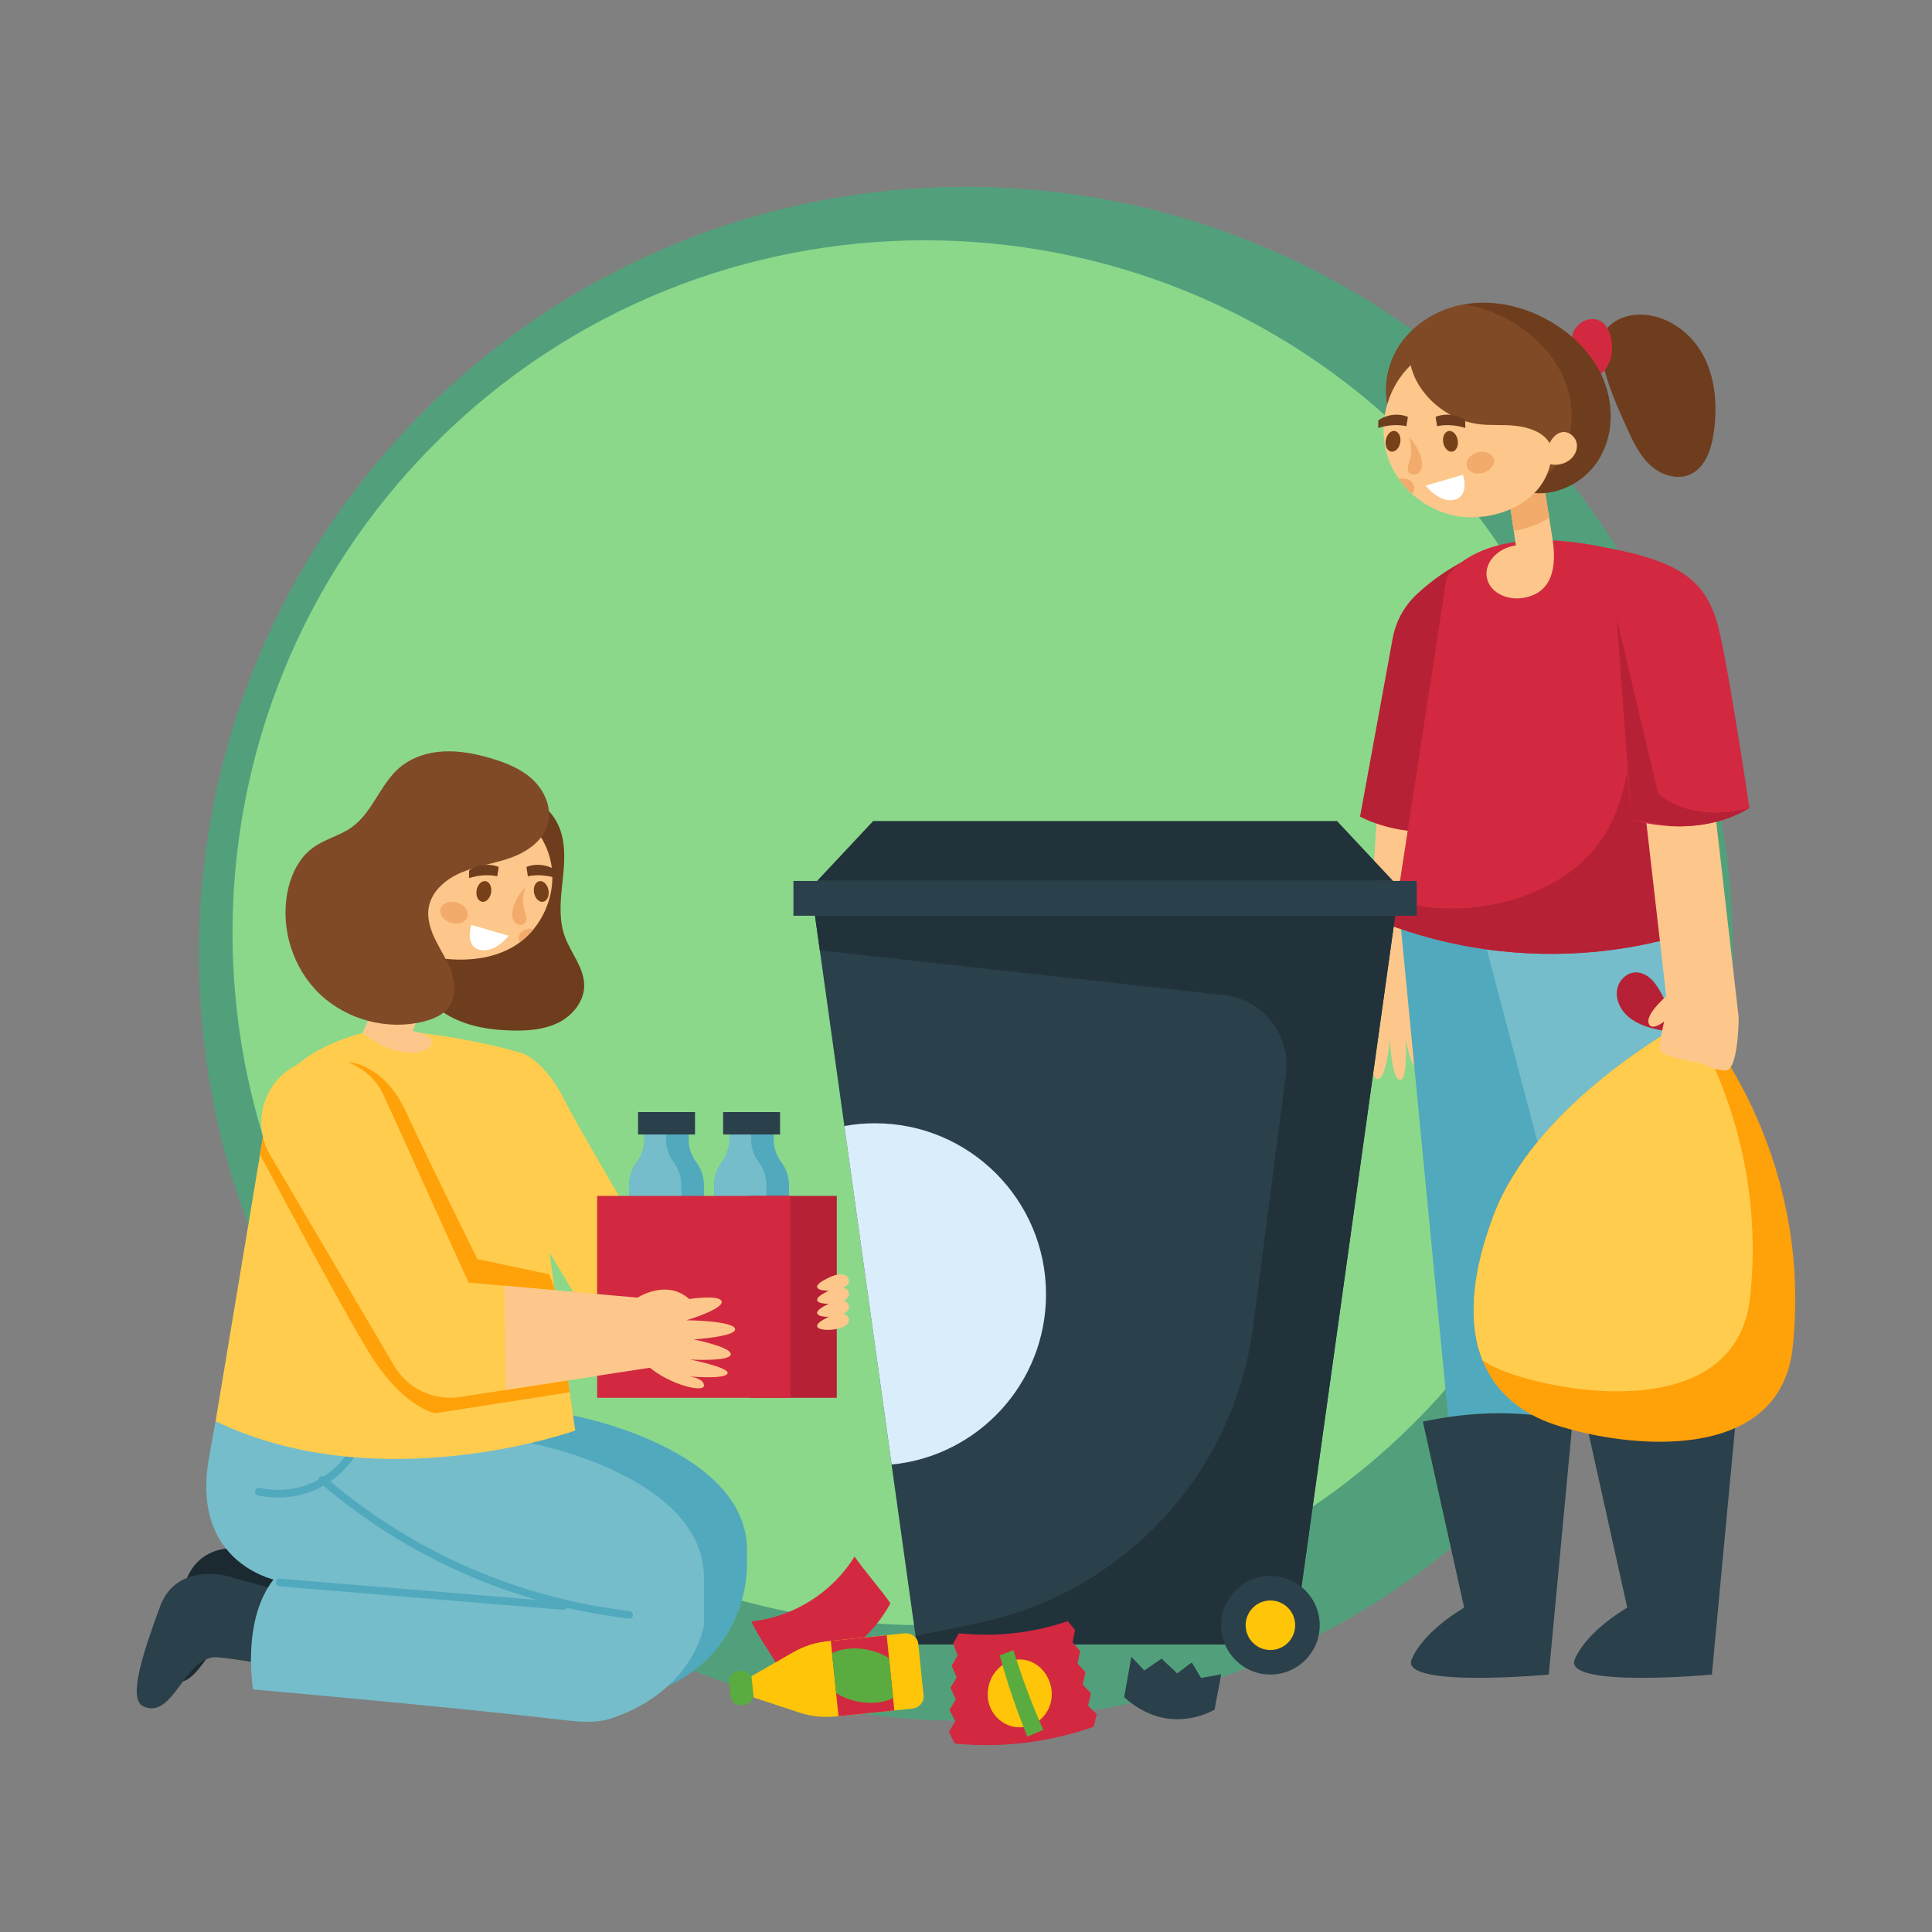 <svg width="452" height="452" viewBox="0 0 452 452" fill="none" xmlns="http://www.w3.org/2000/svg">
<rect x="0" y="0" width="452" height="452" fill="#808080" stroke="none"/>
<g clip-path="url(#clip0_101_1718)">
<path d="M226 402.605C325.104 402.605 405.444 322.266 405.444 223.161C405.444 124.057 325.104 43.717 226 43.717C126.896 43.717 46.556 124.057 46.556 223.161C46.556 322.266 126.896 402.605 226 402.605Z" fill="#52A07B"/>
<path d="M330.956 332.778C394.223 269.511 394.223 166.936 330.956 103.669C267.69 40.403 165.114 40.403 101.848 103.669C38.581 166.936 38.581 269.511 101.848 332.778C165.114 396.044 267.69 396.044 330.956 332.778Z" fill="#8BD88B"/>
<path d="M175.81 379.346C185.6 378.333 194.776 372.547 199.92 364.158C202.559 367.919 205.678 371.345 208.318 375.097C203.264 384.444 193.42 391.197 182.798 391.586C180.845 387.12 177.772 383.811 175.81 379.346Z" fill="#D22940"/>
<path d="M323.09 175.837L319.446 233.34C319.446 233.34 309.964 243.158 311.374 244.424C312.784 245.689 317.883 240.437 317.883 240.437C317.883 240.437 314.149 250.037 315.921 250.2C317.693 250.363 321.49 242.426 321.49 242.426C321.49 242.426 319.889 251.665 322.113 252.406C324.337 253.147 325.205 242.941 325.205 242.941C325.205 242.941 325.458 252.089 327.438 252.623C329.409 253.147 328.857 243.239 328.857 243.239C328.857 243.239 330.159 250.408 332.075 250.471C333.992 250.535 332.048 242.851 332.048 242.851C332.048 242.851 334.299 238.918 332.916 233.684L342.824 177.157L323.09 175.837Z" fill="#FDC78B"/>
<path d="M327.031 209.601L340.257 346.566L360.606 349.866L378.252 206.537L327.031 209.601Z" fill="#51A9BD"/>
<path d="M332.889 332.6C344.632 330.096 356.303 329.87 367.901 332.6L362.341 391.776C362.341 391.776 327.329 395.003 330.276 388.178C333.223 381.361 342.544 376.118 342.544 376.118L332.889 332.6Z" fill="#2A404B"/>
<path d="M345.518 213.272L380.539 346.34H401.15L395.59 202.035L345.518 213.272Z" fill="#75BDCB"/>
<path d="M371.047 332.6C382.79 330.096 394.46 329.87 406.059 332.6L400.499 391.775C400.499 391.775 365.487 395.003 368.434 388.178C371.381 381.361 380.702 376.118 380.702 376.118L371.047 332.6Z" fill="#2A404B"/>
<path d="M355.652 126.687C355.652 126.687 342.987 128.296 331.479 139.017C328.541 141.756 326.552 145.354 325.829 149.305L318.19 191.042C318.19 191.042 331.235 198.464 346.901 191.883L355.652 126.687Z" fill="#B62135"/>
<path d="M398.709 216.888C398.709 216.888 366.066 231.117 325.901 216.716L326.796 210.894L338.43 135.184C338.43 135.184 338.738 134.569 339.542 133.702C342.969 129.841 355.308 120.512 388.765 131.74L383.504 145.571L385.086 152.993L398.709 216.888Z" fill="#D22940"/>
<path d="M398.709 216.888C398.709 216.888 366.066 231.117 325.901 216.716L326.796 210.894C336.948 213.507 347.932 213.01 357.713 209.195C363.309 207.007 368.57 203.753 372.511 199.214C378.351 192.489 380.891 183.404 381.244 174.499C381.597 165.604 379.951 156.763 378.315 148.003C380.656 149.549 382.916 151.212 385.086 152.993L398.709 216.888Z" fill="#B62135"/>
<path d="M419.42 315.162C416.491 343.014 380.014 338.783 363.625 333.269C355.805 330.638 349.83 325.72 346.847 318.28C343.583 310.126 343.927 298.944 349.396 284.426C358.716 259.665 388.883 241.992 395.319 238.448C396.097 238.023 396.531 237.797 396.531 237.797C396.531 237.797 424.365 268.253 419.42 315.162Z" fill="#FFA109"/>
<path d="M409.467 303.364C406.538 331.217 370.061 326.977 353.672 321.471C351.204 320.64 348.908 319.582 346.847 318.28C343.583 310.126 343.927 298.944 349.396 284.426C358.716 259.665 388.883 241.992 395.319 238.448C403.003 251.547 412.531 274.292 409.467 303.364Z" fill="#FFCC4D"/>
<path d="M382.708 227.492C380.548 227.51 378.677 229.417 378.324 231.551C377.971 233.684 378.93 235.89 380.466 237.418C382.003 238.945 384.037 239.858 386.126 240.455C388.205 241.043 390.356 241.341 392.472 241.802C391.568 238.421 390.23 235.148 388.503 232.102C387.861 230.972 387.156 229.86 386.207 228.983C385.249 228.106 384.001 227.474 382.708 227.492Z" fill="#B62135"/>
<path d="M400.418 182.662L406.773 238.05C406.773 238.05 406.746 250.733 403.582 250.462C400.427 250.191 397.977 248.745 397.977 248.745C397.977 248.745 388.494 247.289 388.331 245.554C388.169 243.818 389.344 238.99 389.344 238.99C389.344 238.99 386.189 241.495 385.674 239.28C385.158 237.065 389.823 233.087 389.823 233.087L383.902 181.388L400.418 182.662Z" fill="#FDC78B"/>
<path d="M409.286 189.044C403.003 192.805 396.232 193.519 390.971 193.284C385.538 193.031 381.714 191.756 381.714 191.756L375.928 128.16C393.412 131.405 398.556 136.079 401.503 144.875C403.717 151.474 409.286 189.044 409.286 189.044Z" fill="#D22940"/>
<path d="M363.544 129.842C363.607 134.452 362.151 138.882 356.492 139.858C352.298 140.581 348.429 138.439 347.841 135.067C347.263 131.695 350.192 128.377 354.377 127.645C354.467 127.636 354.558 127.627 354.648 127.618L354.151 124.21L352.542 113.054L360.931 111.644C361.428 114.808 361.935 117.972 362.432 121.127C362.685 122.709 362.929 124.282 363.182 125.864C363.39 127.157 363.535 128.504 363.544 129.842Z" fill="#FDC78B"/>
<path d="M362.432 121.127C359.946 122.736 357.044 123.749 354.151 124.21L352.542 113.054L360.931 111.644C361.428 114.808 361.934 117.972 362.432 121.127Z" fill="#F2AB6B"/>
<path d="M380.638 100.154C378.342 95.101 376.037 89.984 374.916 84.542C374.5 82.526 374.256 80.366 375.024 78.458C376.136 75.683 379.165 74.083 382.13 73.712C388.557 72.898 394.949 76.966 398.176 82.589C401.403 88.212 401.864 95.065 400.897 101.474C400.327 105.244 398.926 109.402 395.455 110.984C392.345 112.394 388.539 111.12 386.044 108.796C383.531 106.455 382.048 103.264 380.638 100.154Z" fill="#6E3D1D"/>
<path d="M368.959 84.072C367.648 82.047 367.205 79.335 368.335 77.202C369.465 75.068 372.394 73.92 374.473 75.141C375.82 75.936 376.552 77.482 376.905 79.01C377.384 81.134 377.248 83.448 376.227 85.365C375.205 87.29 373.244 88.755 371.074 88.908C368.895 89.062 370.143 85.898 368.959 84.072Z" fill="#D22940"/>
<path d="M374.039 107.522C370.64 113 363.851 116.408 357.532 115.142C357.071 114.935 356.61 114.727 356.149 114.519C346.377 110.107 337.011 105.461 327.203 101.076C323.379 95.553 323.388 87.814 326.697 81.966C329.951 76.207 336.071 72.338 342.58 71.208C342.688 71.181 342.788 71.163 342.896 71.145C349.532 70.069 356.438 71.678 362.296 74.969C367.919 78.124 372.746 82.942 375.187 88.917C377.619 94.893 377.447 102.044 374.039 107.522Z" fill="#6E3D1D"/>
<path d="M364.9 107.522C362.893 110.749 359.72 113.262 356.149 114.519C346.377 110.107 337.011 105.461 327.203 101.076C323.379 95.553 323.388 87.814 326.697 81.966C329.951 76.207 336.071 72.338 342.58 71.208C346.277 71.814 349.884 73.134 353.157 74.969C358.78 78.124 363.607 82.942 366.048 88.917C368.479 94.893 368.308 102.044 364.9 107.522Z" fill="#804A26"/>
<path d="M366.997 107.775C365.677 108.652 364.24 108.932 362.694 108.607C360.578 117.755 350.372 121.615 342.508 120.955C337.997 120.576 333.703 118.578 330.367 115.54C329.21 114.492 328.17 113.325 327.275 112.051C326.226 110.568 325.386 108.959 324.78 107.242C322.168 99.784 324.31 90.888 330.041 85.455C331.65 92.497 338.575 98.22 345.735 99.205C348.691 99.612 351.701 99.277 354.666 99.63C357.622 99.973 361.067 101.085 362.54 103.68C363.137 102.459 364.14 101.302 365.487 101.103C367.051 100.868 368.606 102.161 368.886 103.716C369.166 105.271 368.317 106.907 366.997 107.775Z" fill="#FDC78B"/>
<path d="M409.286 189.044C403.003 192.805 396.232 193.519 390.971 193.284L381.714 191.756L378.252 144.821L387.924 185.664C387.924 185.664 395.039 192.733 409.286 189.044Z" fill="#B62135"/>
<path d="M341.034 102.948C341.278 104.276 340.709 105.497 339.777 105.66C338.846 105.831 337.897 104.882 337.653 103.553C337.409 102.224 337.978 101.004 338.91 100.832C339.841 100.669 340.79 101.619 341.034 102.948Z" fill="#764119"/>
<path d="M335.881 97.514C338.123 96.629 340.808 96.945 342.788 98.337C342.788 98.898 342.815 99.567 342.815 100.127C340.781 99.467 338.286 99.232 336.198 99.711C336.143 99.006 335.926 98.22 335.881 97.514Z" fill="#6E3D1D"/>
<path d="M324.211 102.948C323.966 104.276 324.536 105.497 325.467 105.66C326.398 105.831 327.347 104.882 327.592 103.553C327.836 102.224 327.266 101.004 326.335 100.832C325.404 100.669 324.455 101.619 324.211 102.948Z" fill="#764119"/>
<path d="M329.372 97.514C327.13 96.629 324.446 96.945 322.466 98.337C322.466 98.898 322.439 99.567 322.439 100.127C324.473 99.467 326.968 99.232 329.056 99.711C329.101 99.006 329.318 98.22 329.372 97.514Z" fill="#6E3D1D"/>
<path d="M332.464 107.061C331.949 105.244 330.945 103.562 329.607 102.242C330.285 104.05 330.34 106.084 329.752 107.919C329.481 108.76 329.092 109.727 329.571 110.469C329.96 111.074 330.855 111.228 331.497 110.912C332.139 110.595 332.554 109.908 332.672 109.194C332.79 108.489 332.663 107.757 332.464 107.061Z" fill="#F2AB6B"/>
<path d="M333.531 113.615L342.263 111.074C342.263 111.074 343.9 115.929 340.356 116.887C336.803 117.845 333.531 113.615 333.531 113.615Z" fill="white"/>
<path d="M349.459 107.323C349.839 108.643 348.745 110.116 347.009 110.622C345.274 111.129 343.547 110.469 343.167 109.149C342.788 107.829 343.882 106.356 345.617 105.849C347.353 105.352 349.08 106.012 349.459 107.323Z" fill="#F2AB6B"/>
<path d="M330.367 115.54C329.21 114.492 328.17 113.325 327.275 112.051C328.893 111.707 330.439 112.367 330.792 113.606C330.982 114.257 330.81 114.953 330.367 115.54Z" fill="#F2AB6B"/>
<path d="M326.407 214.239L302.605 384.733H214.474L214.194 382.754L208.589 342.634L197.542 263.435L191.802 222.339L190.672 214.239H326.407Z" fill="#2A404B"/>
<path d="M326.407 214.239L302.605 384.733H214.474L214.194 382.754L228.757 379.743C262.829 372.701 288.692 344.831 293.176 310.325L300.851 251.303C302.044 242.154 295.49 233.811 286.315 232.798L191.802 222.339L190.672 214.239H326.407Z" fill="#21323B"/>
<path d="M331.452 206.103H185.627V214.239H331.452V206.103Z" fill="#2A404B"/>
<path d="M325.919 206.103H191.16L204.286 192.082H312.802L325.919 206.103Z" fill="#21323B"/>
<path d="M244.722 302.804C244.722 323.587 228.866 340.681 208.598 342.634L197.542 263.444C199.865 263.01 202.261 262.793 204.711 262.793C226.805 262.793 244.722 280.71 244.722 302.804Z" fill="#DAEDFB"/>
<path d="M297.217 391.766C303.588 391.766 308.752 386.602 308.752 380.231C308.752 373.861 303.588 368.696 297.217 368.696C290.847 368.696 285.682 373.861 285.682 380.231C285.682 386.602 290.847 391.766 297.217 391.766Z" fill="#2A404B"/>
<path d="M297.217 386.026C300.417 386.026 303.012 383.432 303.012 380.231C303.012 377.031 300.417 374.437 297.217 374.437C294.017 374.437 291.422 377.031 291.422 380.231C291.422 383.432 294.017 386.026 297.217 386.026Z" fill="#FFC509"/>
<path d="M134.145 331.18L120.395 327.329L75.719 320.576L60.505 326.073L58.914 334.896C55.289 356.049 69.545 361.835 74.038 363.119C66.498 372.81 69.283 388.819 69.283 388.819C69.283 388.819 121.29 393.421 144.306 396.277C147.659 396.693 151.067 396.377 154.24 395.211C154.665 395.057 155.072 394.894 155.479 394.732C167.249 389.977 174.77 378.351 174.77 365.659V362.721C174.77 338.774 134.145 331.18 134.145 331.18Z" fill="#51A9BD"/>
<path d="M76.008 367.368L59.565 362.721C59.565 362.721 47.415 359.15 43.482 369.872C39.55 380.593 35.943 391.378 39.55 393.104C46.701 396.522 49.304 380.955 57.042 381.669C64.781 382.383 76.008 384.887 76.008 384.887V367.368Z" fill="#1B2930"/>
<path d="M69.933 373.442L53.49 368.796C53.49 368.796 41.34 365.225 37.407 375.946C33.475 386.668 29.868 397.453 33.475 399.179C40.626 402.596 43.229 387.03 50.968 387.744C58.706 388.458 69.933 390.962 69.933 390.962V373.442Z" fill="#2A404B"/>
<path d="M159.493 374.157L164.691 380.231C164.691 380.231 162.602 395.247 143.32 401.936C139.297 403.329 134.85 402.768 130.628 402.271C106.22 399.405 59.212 395.247 59.212 395.247C59.212 395.247 55.795 375.585 66.797 366.653L159.493 374.157Z" fill="#75BDCB"/>
<path d="M110.324 333.766L124.074 337.617C124.074 337.617 164.691 345.21 164.691 369.157V380.24L65.287 369.872C65.287 369.872 44.558 366.346 48.843 341.332L50.434 332.509L65.648 327.013L110.324 333.766Z" fill="#75BDCB"/>
<path d="M147.216 376.887C121.461 373.876 97.108 363.29 77.292 346.594C80.031 344.686 82.373 342.092 84.108 338.873C84.66 337.843 83.096 336.93 82.544 337.96C80.854 341.106 78.531 343.619 75.8 345.409C75.186 345.129 74.49 345.635 74.472 346.205C70.476 348.393 65.73 349.125 60.812 348.103C59.673 347.868 59.194 349.613 60.333 349.848C65.856 350.987 71.217 350.137 75.692 347.597C90.301 359.991 107.296 369.04 125.538 374.301C105.497 372.647 85.455 370.993 65.422 369.329C64.256 369.23 64.265 371.038 65.422 371.137C87.543 372.963 109.664 374.789 131.776 376.624C132.201 376.661 132.463 376.444 132.572 376.145C137.381 377.257 142.272 378.107 147.207 378.677C148.374 378.83 148.364 377.022 147.216 376.887Z" fill="#51A9BD"/>
<path d="M116.553 249.531L121.742 246.25C121.742 246.25 127.274 247.56 132.355 257.902C135.519 264.348 159.502 304.838 159.502 304.838L140.726 313.308L119.672 278.197L116.553 249.531Z" fill="#FFCC4D"/>
<path d="M134.588 334.688C134.588 334.688 88.917 350.996 50.434 332.509L60.83 270.115L62.041 262.874C62.647 257.45 65.079 253.274 68.469 250.055C73.061 245.68 79.407 243.077 85.383 241.513L92.615 241.115C92.615 241.115 106.301 241.91 121.733 246.259L129.733 301.285L133.286 325.72L134.588 334.688Z" fill="#FFCC4D"/>
<path d="M133.286 325.72L101.772 330.638C101.772 330.638 94.052 329.255 86.034 315.948C79.778 305.561 66.39 280.556 60.83 270.115L62.041 262.874C62.647 257.45 65.079 253.274 68.469 250.055L81.342 248.501C81.342 248.501 89.677 248.573 95.01 260.171C100.344 271.77 111.698 294.577 111.698 294.577L128.458 298.13L129.733 301.285L133.286 325.72Z" fill="#FFA109"/>
<path d="M119.934 241.097C114.953 240.997 109.881 240.238 105.479 237.906C101.085 235.564 97.442 231.442 96.601 226.533C95.914 222.474 97.171 218.271 99.277 214.736C101.375 211.192 104.276 208.2 107.142 205.244C112.928 199.287 118.704 193.32 124.49 187.363C128.232 188.394 130.736 192.091 131.568 195.879C132.4 199.666 131.876 203.608 131.478 207.459C131.071 211.319 130.809 215.324 132.102 218.985C133.512 222.963 136.73 226.434 136.676 230.656C136.631 234.326 133.955 237.589 130.673 239.244C127.401 240.88 123.604 241.178 119.934 241.097Z" fill="#6E3D1D"/>
<path d="M105.153 220.73L96.538 241.187C96.538 241.187 102.098 242.082 100.841 244.595C99.585 247.108 90.969 247.289 84.877 241.549L96.005 216.788L105.153 220.73Z" fill="#FDC78B"/>
<path d="M124.87 217.34C123.92 218.515 122.836 219.564 121.624 220.458C121.235 220.748 120.838 221.028 120.422 221.281C115.992 224.02 110.568 224.78 105.379 224.427C100.986 224.129 96.556 223.026 92.904 220.558C89.261 218.09 86.468 214.14 86.079 209.755C85.708 205.552 87.534 201.393 90.129 198.057C94.061 192.995 99.865 189.406 106.157 188.159C111.734 187.056 117.873 187.86 122.411 191.277C125.828 193.854 128.142 197.786 128.938 201.999C129.941 207.378 128.314 213.109 124.87 217.34Z" fill="#FDC78B"/>
<path d="M100.308 212.286C99.829 215.007 100.796 217.774 102.044 220.242C103.291 222.709 104.855 225.033 105.714 227.654C106.573 230.276 106.636 233.368 105.009 235.6C103.644 237.481 101.338 238.439 99.087 239C90.635 241.106 81.179 238.611 74.86 232.599C68.541 226.597 65.576 217.276 67.249 208.725C68.035 204.729 69.888 200.778 73.161 198.365C75.963 196.304 79.534 195.526 82.354 193.492C87.209 189.985 88.954 183.422 93.519 179.552C96.348 177.157 100.073 175.991 103.77 175.801C107.468 175.611 111.156 176.334 114.718 177.365C118.352 178.422 121.986 179.869 124.725 182.481C127.464 185.094 129.154 189.072 128.178 192.733C127.148 196.593 123.477 199.196 119.735 200.589C115.983 201.981 111.951 202.496 108.245 203.997C104.539 205.488 100.995 208.345 100.308 212.286Z" fill="#804A26"/>
<path d="M170.196 321.363C169.455 322.782 161.201 322.005 161.201 322.005C161.201 322.005 166.444 323.578 166.363 325.332C166.282 327.085 156.681 323.876 152.053 319.989L118.316 325.187L107.612 326.841C101.456 327.79 95.363 324.889 92.217 319.537L63.208 270.215C58.706 262.558 61.788 252.695 69.834 248.953C72.718 247.624 75.791 247.28 78.693 247.786C83.43 248.609 87.706 251.674 89.84 256.392L109.61 300.056L117.945 300.806L149.16 303.599C149.16 303.599 156.347 297.778 161.237 303.925C161.237 303.925 168.714 302.786 168.849 304.576C168.976 306.375 160.605 308.888 160.605 308.888C160.605 308.888 171.398 308.996 171.959 310.858C172.519 312.73 162.259 313.372 162.259 313.372C162.259 313.372 171.109 315.125 170.974 316.861C170.838 318.615 161.445 318.081 161.445 318.081C161.445 318.081 170.937 319.953 170.196 321.363Z" fill="#FFCC4D"/>
<path d="M184.588 277.275V300.553C184.588 303.952 181.831 306.718 178.422 306.718H173.197C169.816 306.691 167.086 303.934 167.086 300.553V277.275C167.086 275.34 167.71 273.451 168.876 271.905C170.033 270.359 170.666 268.47 170.666 266.535V265.414H181.008V266.535C181.008 268.47 181.632 270.359 182.798 271.905C183.964 273.451 184.588 275.34 184.588 277.275Z" fill="#51A9BD"/>
<path d="M179.308 277.275V300.553C179.308 303.934 176.578 306.682 173.197 306.718C169.816 306.691 167.086 303.934 167.086 300.553V277.275C167.086 275.34 167.71 273.451 168.876 271.905C170.033 270.359 170.666 268.47 170.666 266.535V265.414H175.72V266.535C175.72 268.47 176.352 270.359 177.518 271.905C178.676 273.451 179.308 275.34 179.308 277.275Z" fill="#75BDCB"/>
<path d="M182.499 260.171H169.175V265.414H182.499V260.171Z" fill="#2A404B"/>
<path d="M164.691 277.275V300.553C164.691 303.952 161.934 306.718 158.525 306.718H153.3C149.919 306.691 147.189 303.934 147.189 300.553V277.275C147.189 275.34 147.813 273.451 148.979 271.905C150.136 270.359 150.769 268.47 150.769 266.535V265.414H161.111V266.535C161.111 268.47 161.735 270.359 162.901 271.905C164.067 273.451 164.691 275.34 164.691 277.275Z" fill="#51A9BD"/>
<path d="M159.411 277.275V300.553C159.411 303.934 156.681 306.682 153.3 306.718C149.919 306.691 147.189 303.934 147.189 300.553V277.275C147.189 275.34 147.813 273.451 148.979 271.905C150.136 270.359 150.769 268.47 150.769 266.535V265.414H155.822V266.535C155.822 268.47 156.455 270.359 157.621 271.905C158.779 273.451 159.411 275.34 159.411 277.275Z" fill="#75BDCB"/>
<path d="M162.602 260.171H149.278V265.414H162.602V260.171Z" fill="#2A404B"/>
<path d="M195.77 279.788H175.494V327.022H195.77V279.788Z" fill="#B62135"/>
<path d="M184.913 279.788H139.704V327.022H184.913V279.788Z" fill="#D22940"/>
<path d="M170.196 321.363C169.455 322.782 161.201 322.005 161.201 322.005C161.201 322.005 164.781 322.439 164.7 324.183C164.618 325.928 156.681 323.867 152.053 319.98L118.316 325.178L117.945 300.797L149.16 303.59C149.16 303.59 155.94 299.143 161.237 303.916C161.237 303.916 168.714 302.777 168.849 304.567C168.976 306.366 160.605 308.879 160.605 308.879C160.605 308.879 171.398 308.987 171.959 310.849C172.519 312.721 162.259 313.363 162.259 313.363C162.259 313.363 171.109 315.116 170.974 316.852C170.838 318.606 161.445 318.072 161.445 318.072C161.445 318.072 170.937 319.953 170.196 321.363Z" fill="#FDC78B"/>
<path d="M198.627 308.725C198.627 308.725 198.256 305.516 192.66 308.725C187.065 311.934 198.998 311.934 198.627 308.725Z" fill="#FDC78B"/>
<path d="M198.627 305.67C198.627 305.67 198.256 302.46 192.66 305.67C187.065 308.879 198.998 308.879 198.627 305.67Z" fill="#FDC78B"/>
<path d="M198.627 302.614C198.627 302.614 198.256 299.405 192.66 302.614C187.065 305.823 198.998 305.823 198.627 302.614Z" fill="#FDC78B"/>
<path d="M198.627 299.558C198.627 299.558 198.256 296.349 192.66 299.558C187.065 302.759 198.998 302.759 198.627 299.558Z" fill="#FDC78B"/>
<path d="M111.508 208.254C111.264 209.583 111.834 210.804 112.765 210.976C113.696 211.147 114.645 210.198 114.889 208.869C115.133 207.54 114.564 206.32 113.633 206.157C112.693 205.976 111.743 206.926 111.508 208.254Z" fill="#764119"/>
<path d="M116.661 202.821C114.419 201.936 111.734 202.252 109.755 203.644C109.755 204.205 109.728 204.874 109.728 205.434C111.762 204.774 114.257 204.539 116.345 205.018C116.399 204.313 116.607 203.527 116.661 202.821Z" fill="#6E3D1D"/>
<path d="M128.323 208.254C128.567 209.583 127.997 210.804 127.066 210.976C126.135 211.147 125.186 210.198 124.942 208.869C124.698 207.54 125.267 206.32 126.198 206.157C127.13 205.976 128.079 206.926 128.323 208.254Z" fill="#764119"/>
<path d="M123.17 202.821C125.412 201.936 128.097 202.252 130.077 203.644C130.077 204.205 130.104 204.874 130.104 205.434C128.07 204.774 125.575 204.539 123.486 205.018C123.432 204.313 123.215 203.527 123.17 202.821Z" fill="#6E3D1D"/>
<path d="M120.069 212.368C120.585 210.551 121.588 208.869 122.926 207.549C122.248 209.357 122.194 211.391 122.781 213.226C123.052 214.067 123.441 215.034 122.962 215.776C122.573 216.381 121.678 216.535 121.037 216.219C120.395 215.902 119.979 215.215 119.861 214.501C119.744 213.796 119.879 213.064 120.069 212.368Z" fill="#F2AB6B"/>
<path d="M119.003 218.922L110.27 216.381C110.27 216.381 108.634 221.236 112.177 222.194C115.73 223.152 119.003 218.922 119.003 218.922Z" fill="white"/>
<path d="M103.074 212.63C102.694 213.95 103.788 215.423 105.524 215.929C107.26 216.436 108.986 215.776 109.366 214.456C109.746 213.136 108.652 211.663 106.916 211.156C105.18 210.65 103.463 211.31 103.074 212.63Z" fill="#F2AB6B"/>
<path d="M124.87 217.34C123.92 218.515 122.836 219.564 121.624 220.458C121.371 219.961 121.299 219.428 121.443 218.913C121.787 217.701 123.288 217.041 124.87 217.34Z" fill="#F2AB6B"/>
<path d="M255.877 403.979C256.121 402.994 256.365 402.009 256.591 401.023C255.904 400.382 255.226 399.722 254.566 399.053C254.801 398.076 255.027 397.1 255.244 396.124C254.584 395.464 253.943 394.804 253.31 394.126C253.536 393.159 253.753 392.182 253.952 391.215C253.319 390.546 252.704 389.877 252.098 389.19C252.306 388.223 252.514 387.265 252.704 386.297C252.108 385.619 251.511 384.932 250.941 384.236C251.14 383.278 251.33 382.32 251.511 381.361C250.941 380.674 250.381 379.978 249.829 379.273C241.693 382.039 233.06 383.052 224.337 382.103C223.894 382.916 223.433 383.73 222.972 384.534C223.315 385.447 223.677 386.351 224.047 387.255C223.586 388.069 223.116 388.883 222.646 389.687C223.026 390.6 223.415 391.513 223.812 392.417C223.342 393.231 222.863 394.045 222.366 394.849C222.773 395.762 223.189 396.675 223.622 397.579C223.134 398.393 222.646 399.206 222.14 400.002C222.574 400.924 223.026 401.837 223.487 402.75C222.99 403.564 222.483 404.377 221.968 405.173C222.429 406.095 222.908 407.008 223.396 407.921C234.48 409.006 245.463 407.623 255.877 403.979Z" fill="#D22940"/>
<path d="M237.815 388.277C241.567 387.861 245.138 390.618 245.942 394.903C246.747 399.17 243.908 403.518 239.442 404.061C234.977 404.603 231.162 401.014 231.08 396.63C230.99 392.227 234.064 388.711 237.815 388.277Z" fill="#FFC509"/>
<path d="M237.092 386.035C239.027 392.363 241.359 398.601 244.089 404.694C242.86 405.254 241.612 405.778 240.356 406.276C237.806 400.056 235.646 393.701 233.892 387.274C234.968 386.885 236.043 386.469 237.092 386.035Z" fill="#5AAC40"/>
<path d="M170.567 393.511L170.91 396.865C171.037 398.131 172.176 399.062 173.441 398.926L174.174 398.854C175.439 398.727 176.37 397.588 176.235 396.323L175.891 392.969C175.765 391.703 174.626 390.772 173.36 390.908L172.628 390.98C171.362 391.107 170.44 392.237 170.567 393.511Z" fill="#5AAC40"/>
<path d="M185.618 386.523L175.81 392.155L176.027 394.262L176.108 395.03L176.325 397.136L187.065 400.68C189.722 401.557 192.57 401.864 195.391 401.575L213.398 399.74C215.034 399.577 216.228 398.212 216.074 396.693L215.496 391.016L215.414 390.248L214.836 384.571C214.682 383.052 213.236 381.958 211.599 382.13L193.592 383.965C190.771 384.254 188.05 385.131 185.618 386.523Z" fill="#FFC509"/>
<path d="M207.446 382.576L194.377 383.905L196.168 401.506L209.236 400.177L207.446 382.576Z" fill="#D22940"/>
<path d="M203.066 385.981C204.937 386.37 206.618 387.057 207.992 387.943L208.942 397.254C206.844 398.366 203.78 398.727 200.543 398.058C198.672 397.67 196.991 396.983 195.617 396.106L194.667 386.785C196.774 385.683 199.829 385.321 203.066 385.981Z" fill="#5AAC40"/>
<path d="M285.682 391.676C285.293 394.533 284.579 397.1 284.19 399.957C280.9 401.792 277.022 402.542 273.279 402.081C269.537 401.62 265.749 399.64 263.001 397.064C263.561 393.909 264.122 390.754 264.682 387.599C265.803 388.81 266.599 389.606 267.72 390.817C269.067 389.895 270.45 388.955 271.788 388.033C272.872 389.289 274.292 390.257 275.367 391.504C276.615 390.673 277.555 389.796 278.812 388.964C279.716 390.239 280.141 391.314 281.045 392.598C282.41 392.228 284.335 392.065 285.682 391.676Z" fill="#2A404B"/>
</g>
<defs>
<clipPath id="clip0_101_1718">
<rect width="452" height="452" fill="white"/>
</clipPath>
</defs>
</svg>
